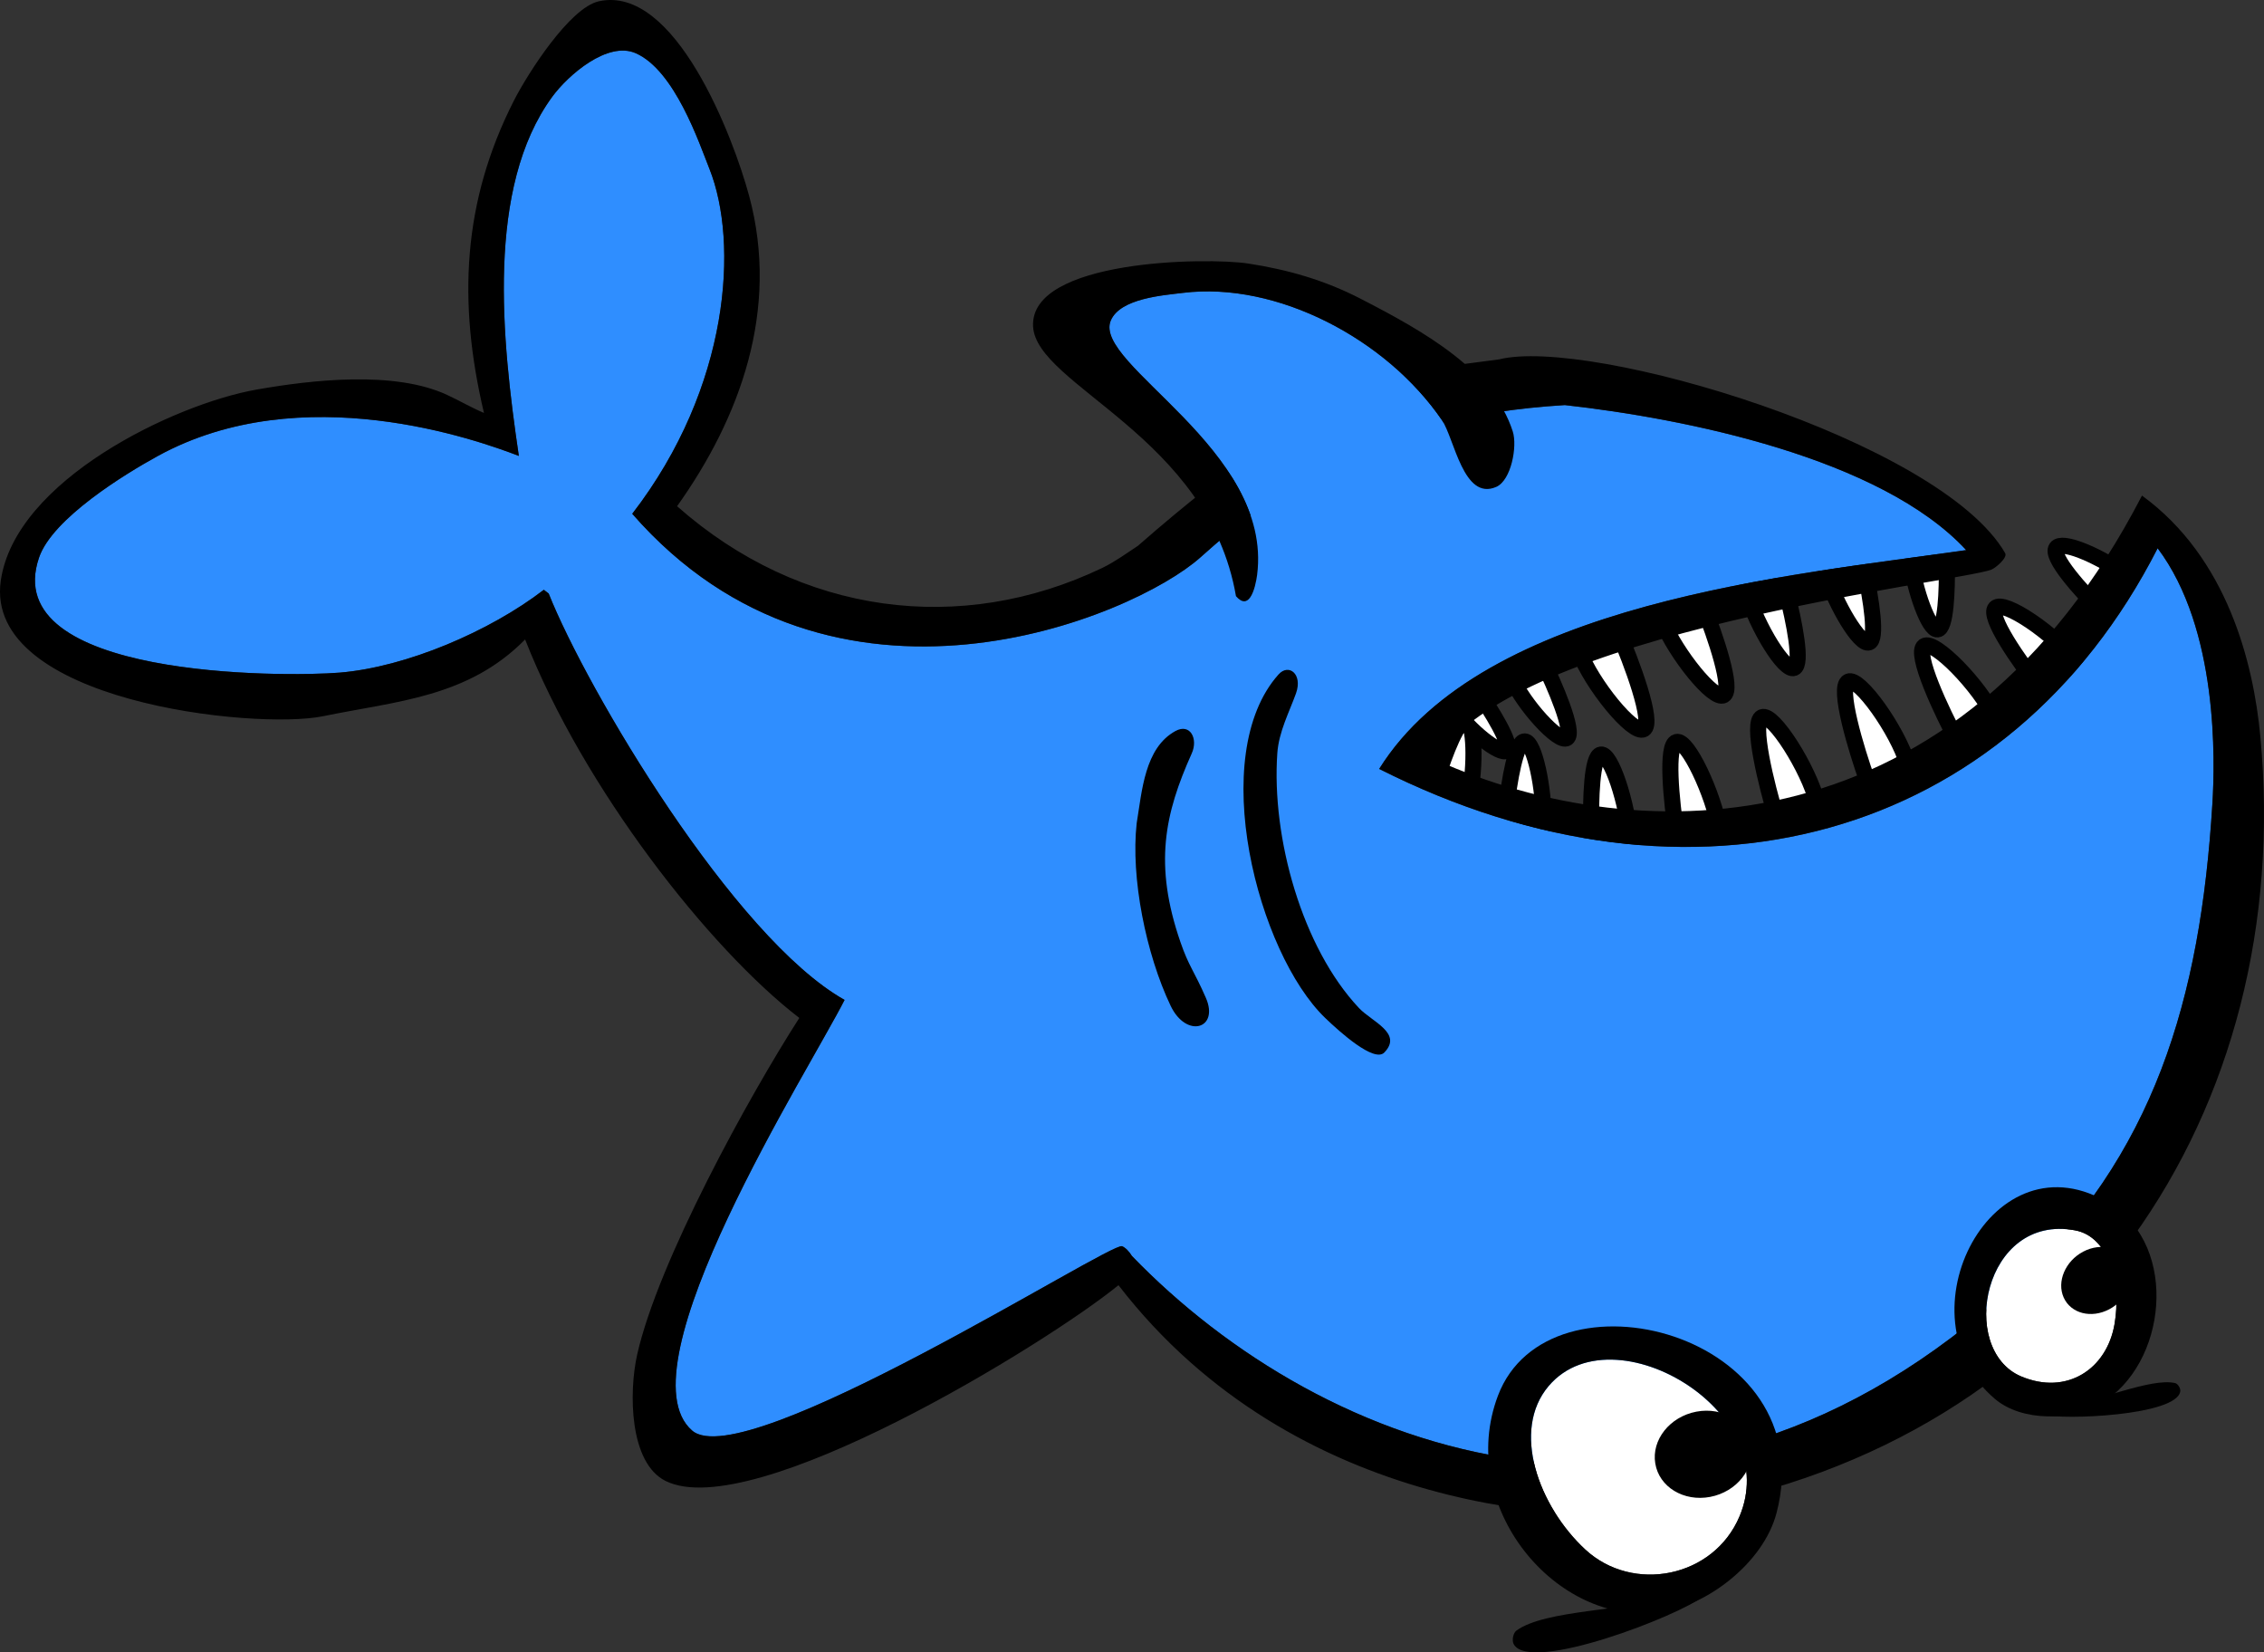 <svg version="1.1" xmlns="http://www.w3.org/2000/svg" xmlns:xlink="http://www.w3.org/1999/xlink" width="140.5" height="102.533" viewBox="0,0,140.5,102.533"><rect x="0" y="0" width="140.5" height="102.533" fill="#333333" stroke="none"/><g transform="translate(-170,-124)"><g data-paper-data="{&quot;isPaintingLayer&quot;:true}" fill="none" fill-rule="nonzero" stroke="none" stroke-width="1" stroke-linecap="butt" stroke-linejoin="miter" stroke-miterlimit="10" stroke-dasharray="" stroke-dashoffset="0" font-family="none" font-weight="none" font-size="none" text-anchor="none" style="mix-blend-mode: normal"><g data-paper-data="{&quot;index&quot;:null}" id="Body"><g id="Teeth" fill="#ffffff" stroke="#000000"><path d="M261.204,173.348c-0.668,-0.301 -1.351,-0.627 -2.056,-0.979c0.539,-1.686 1.351,-3.802 1.851,-3.673c0.53,0.136 0.567,2.821 0.205,4.652z"/><path d="M285.884,172.447c-0.675,-1.892 -1.867,-5.81 -1.182,-6.15c0.683,-0.337 3.066,3.06 3.671,5.09z"/><path d="M280.227,174.712c-0.584,-1.93 -1.58,-5.907 -0.881,-6.208c0.696,-0.299 2.909,3.226 3.418,5.288z"/><path d="M276.701,175.453c-0.823,0.161 -1.599,0.307 -2.661,0.37c-0.317,-2.108 -0.669,-5.604 0.004,-5.782c0.692,-0.182 2.291,3.251 2.657,5.412z"/><path d="M268.749,175.529c0.032,0.902 0,0 0,0c-0.044,-1.926 0.031,-4.637 0.603,-4.708c0.612,-0.078 1.637,2.937 1.83,5.45c-0.004,-0.143 -0.004,-0.196 -0.004,-0.196c0,0 0.004,0.101 0.004,0.196c0,0 -2.4,0.16 -2.433,-0.742z"/><path d="M265.783,175.015c-0.789,-0.198 -1.562,-0.43 -2.333,-0.701c0.213,-1.886 0.625,-4.324 1.175,-4.308c0.602,0.013 1.213,3.013 1.158,5.009z"/><path d="M298.8,165.035c-0.609,0.755 -1.433,1.17 -2.234,1.631c-1.275,-1.635 -3.22,-4.414 -2.731,-4.935c0.52,-0.555 3.688,1.634 4.965,3.304z"/><path d="M291.468,169.969c-0.944,-1.754 -2.682,-5.425 -2.056,-5.875c0.624,-0.448 3.464,2.504 4.358,4.406z"/><path d="M301.641,159.472c-0.352,0.879 -0.697,1.748 -1.093,2.598c-1.451,-1.445 -3.312,-3.53 -2.93,-4.068c0.34,-0.48 2.402,0.386 4.023,1.47z"/><path d="M288.579,158.758c0.72,0.034 1.466,0.09 2.237,0.158c0.031,1.783 -0.062,4.075 -0.573,4.137c-0.542,0.067 -1.429,-2.444 -1.664,-4.295z"/><path d="M265.744,165.029c0.709,1.434 2.008,4.426 1.494,4.77c-0.514,0.34 -2.713,-2.11 -3.381,-3.662z"/><path d="M270.432,163.201c0.795,1.837 2.233,5.656 1.575,6.045c-0.659,0.389 -3.254,-2.82 -3.989,-4.799z"/><path d="M273.178,162.582c0.764,-0.371 1.482,-0.714 2.499,-1.054c0.78,1.963 1.903,5.26 1.289,5.609c-0.631,0.355 -2.95,-2.557 -3.788,-4.555z"/><path d="M280.866,160.718c-0.233,-0.867 0,0 0,0c0.478,1.857 1.009,4.508 0.47,4.729c-0.577,0.233 -2.245,-2.421 -2.996,-4.812c0.035,0.139 0.049,0.189 0.049,0.189c0,0 -0.028,-0.095 -0.049,-0.189c0,0 2.293,-0.784 2.526,0.083z"/><path d="M283.314,159.585c0.806,-0.102 1.602,-0.172 2.414,-0.202c0.4,1.847 0.781,4.291 0.26,4.479c-0.57,0.208 -2.093,-2.384 -2.674,-4.277z"/><path d="M261.733,166.924c0.742,1.06 2.148,3.3 1.774,3.648c-0.374,0.347 -2.444,-1.33 -3.166,-2.492z"/></g><path d="M294.993,203.746c-20.677,19.056 -42.912,10.438 -54.747,-1.809c-0.169,-0.28 -0.406,-0.524 -0.613,-0.607c-0.717,-0.286 -23.428,14.237 -26.678,11.441c-4.525,-3.895 7.287,-22.431 9.458,-26.724c-6.865,-3.862 -15.995,-19.257 -18.362,-25.217l-0.302,-0.232c-3.352,2.58 -8.537,4.795 -12.659,5.139c-3.467,0.286 -21.245,0.357 -18.664,-7.146c0.831,-2.418 5.315,-5.173 7.388,-6.306c8.948,-4.89 19.835,-0.972 22.385,0.006c-1.076,-7.271 -2.037,-16.655 2.068,-22.28c0.992,-1.354 3.437,-3.476 5.185,-2.709c2.424,1.065 3.938,5.58 4.58,7.192c1.801,4.528 1.3,13.485 -4.796,21.388c12.469,14.279 31.096,6.423 35.255,2.709c4.572,-4.082 10.509,-8.724 22.621,-9.454c7.438,0.828 19.602,3.268 24.907,8.999c-10.82,1.562 -29.961,3.213 -36.43,13.578c19.361,9.773 39.021,4.521 48.311,-13.693c3.779,5.021 3.561,13.228 3.396,15.867c-0.746,12.122 -3.605,21.841 -12.303,29.858z" id="Fill" fill="#2f8eff" stroke="none"/><path d="M274.305,217.676c-6.127,1.045 -23.924,0.296 -34.894,-13.928c-4.554,3.703 -22.714,14.805 -28.098,12.151c-2.268,-1.117 -2.295,-5.513 -1.771,-7.845c1.298,-5.772 6.931,-16.021 10.062,-20.889c-5.57,-4.281 -13.389,-14.242 -17.016,-23.485c-3.553,3.604 -7.95,3.818 -12.537,4.762c-4.221,0.867 -21.067,-0.913 -20.003,-8.405c0.889,-6.244 10.782,-10.963 15.857,-11.86c3.455,-0.611 8.577,-1.189 11.839,0.326c0.77,0.357 1.507,0.789 2.29,1.121c-1.626,-6.874 -1.34,-13.091 1.858,-19.38c0.853,-1.676 3.458,-5.763 5.271,-6.164c4.733,-1.047 8.346,8.427 9.333,12.095c1.891,7.034 -0.559,13.74 -4.477,19.236c7.657,6.771 17.628,8.025 26.381,3.832c0.746,-0.357 1.475,-0.883 2.218,-1.375c12.382,-10.835 17.034,-10.835 22.388,-11.565l0.002,0.002c5.632,-1.438 27.396,5.024 31.43,12.018c0.164,0.283 -0.597,0.925 -0.863,1.027c-2.139,0.797 -29.639,3.807 -34.482,11.8c12.838,5.783 32.494,5.549 43.835,-16.399c5.294,3.852 6.919,10.383 7.345,14.944c2.172,23.188 -11.341,43.778 -35.968,47.981zM303.9,158.019c-9.289,18.214 -28.949,23.466 -48.31,13.693c6.469,-10.365 25.609,-12.015 36.43,-13.578c-5.306,-5.731 -17.469,-8.171 -24.907,-8.999c-12.113,0.731 -18.05,5.373 -22.622,9.455c-4.159,3.714 -22.786,11.57 -35.255,-2.709c6.096,-7.902 6.597,-16.859 4.796,-21.388c-0.642,-1.612 -2.156,-6.127 -4.58,-7.192c-1.748,-0.767 -4.193,1.354 -5.185,2.709c-4.105,5.625 -3.144,15.01 -2.068,22.28c-2.55,-0.978 -13.437,-4.896 -22.385,-0.006c-2.073,1.133 -6.557,3.888 -7.388,6.306c-2.581,7.504 15.197,7.433 18.664,7.146c4.122,-0.344 9.307,-2.559 12.659,-5.139l0.302,0.232c2.367,5.96 11.497,21.355 18.362,25.217c-2.171,4.293 -13.983,22.829 -9.458,26.724c3.25,2.796 25.961,-11.727 26.678,-11.441c0.208,0.083 0.444,0.327 0.613,0.607c11.835,12.247 34.07,20.865 54.747,1.809c8.698,-8.017 11.557,-17.736 12.303,-29.86c0.165,-2.638 0.384,-10.844 -3.396,-15.866z" id="Outline_2_" fill="#000000" stroke="none"/><path d="M250.43,167.017c-0.42,1.173 -1.068,2.381 -1.162,3.723c-0.366,5.25 1.541,12.062 5.067,15.809c0.8,0.85 2.735,1.56 1.574,2.76c-0.63,0.648 -2.767,-1.275 -3.663,-2.136c-4.207,-4.042 -7.384,-16.304 -2.904,-21.322c0.629,-0.704 1.513,-0.03 1.088,1.166z" id="Gill_1_" fill="#000000" stroke="none"/><path d="M242.648,186.412c-1.53,-3.207 -2.486,-7.953 -2.107,-11.333c0.332,-2.02 0.498,-4.666 2.398,-5.714c0.922,-0.509 1.43,0.475 1.018,1.388c-1.679,3.744 -2.365,6.885 -0.699,11.708c0.519,1.511 0.842,1.77 1.576,3.455c0.843,1.931 -1.209,2.54 -2.186,0.496z" id="Gill" fill="#000000" stroke="none"/></g><g data-paper-data="{&quot;index&quot;:null}" id="Front_Fin" stroke="none"><path d="M238.932,143.892c0.584,-1.387 3.27,-1.568 4.494,-1.721c5.815,-0.712 12.611,2.865 16.057,7.895c0.774,1.133 1.33,5.035 3.371,4.146c-5.437,9.734 -13.379,7.554 -15.271,6.86c0.257,-0.361 0.385,-1.045 0.431,-1.396c1.006,-7.808 -10.227,-13.066 -9.082,-15.784z" id="Fill_1_" fill="#2f8eff"/><path d="M262.854,154.213c-2.041,0.889 -2.597,-3.014 -3.371,-4.146c-3.445,-5.029 -10.241,-8.606 -16.057,-7.895c-1.224,0.152 -3.91,0.334 -4.494,1.721c-1.145,2.718 10.087,7.976 9.082,15.785c-0.046,0.351 -0.174,1.034 -0.431,1.396c-0.204,0.287 -0.489,0.371 -0.881,-0.08c-1.707,-9.931 -12.418,-13.063 -12.592,-16.747c-0.195,-4.15 10.781,-4.286 13.341,-3.896c2.462,0.377 4.744,1.031 6.974,2.18c4.009,2.061 8.249,4.464 9.456,8.246c0.292,0.914 -0.095,3.029 -1.027,3.436z" id="Outline_3_" fill="#000000"/></g><g data-paper-data="{&quot;index&quot;:null}" id="L_Eye" stroke="none"><path d="M268.382,220.15c-2.905,-2.694 -4.61,-7.392 -2.274,-10.146c2.125,-2.504 6.113,-1.892 8.979,0.186c2.557,1.855 4.15,4.842 2.869,7.894c-1.61,3.829 -6.63,4.791 -9.574,2.066z" id="White" fill="#ffffff"/><path d="M275.27,211.596c1.643,-0.314 3.17,0.616 3.408,2.076c0.238,1.46 -0.901,2.898 -2.547,3.212c-1.644,0.313 -3.171,-0.617 -3.408,-2.077c-0.241,-1.461 0.901,-2.898 2.547,-3.211z" id="Pupil" fill="#000000"/><path d="M280.248,217.885c-0.818,3.118 -4.346,5.763 -7.199,6.16c-6.484,0.902 -12.686,-6.57 -10.089,-13.44c3.122,-8.263 20.231,-3.952 17.288,7.28zM275.086,210.19c-2.865,-2.078 -6.854,-2.69 -8.979,-0.186c-2.336,2.754 -0.631,7.452 2.274,10.146c2.944,2.725 7.964,1.763 9.573,-2.066c1.282,-3.052 -0.311,-6.039 -2.868,-7.894z" id="Outline" fill="#000000"/><path d="M275.652,223.075c-1.305,1.117 -10.721,4.8 -11.715,2.944c-0.123,-0.228 -0.035,-0.69 0.17,-0.839c1.81,-1.314 6.849,-1.195 9.352,-2.114c0.63,-0.231 1.662,-0.718 2.318,-0.583c0.058,0.177 0.025,0.465 -0.125,0.592z" id="Eyebrow" fill="#000000"/></g><g data-paper-data="{&quot;index&quot;:null}" id="R_Eye" stroke="none"><path d="M295.432,209.408c-3.947,-1.664 -2.334,-10.118 3.346,-9.064c2.103,0.39 2.887,3.289 2.445,5.828c-0.487,2.798 -2.973,4.423 -5.791,3.236z" id="White_1_" fill="#ffffff"/><path d="M299.279,201.666c1.111,-0.586 2.375,-0.262 2.82,0.727c0.444,0.989 -0.096,2.265 -1.207,2.851c-1.113,0.586 -2.375,0.261 -2.822,-0.727c-0.444,-0.988 0.096,-2.264 1.209,-2.851z" id="Pupil_1_" fill="#000000"/><path d="M300.37,211.096c-1.812,1.069 -4.886,1.14 -6.573,-0.295c-6.081,-5.168 -0.084,-16.647 7.182,-12.083c4.25,2.67 3.496,9.951 -0.609,12.378zM298.777,200.344c-5.68,-1.054 -7.293,7.4 -3.346,9.064c2.818,1.187 5.305,-0.438 5.791,-3.236c0.442,-2.539 -0.342,-5.438 -2.445,-5.828z" id="Outline_1_" fill="#000000"/><path d="M296.564,211.414c0.402,-0.28 1.207,-0.256 1.687,-0.285c1.892,-0.116 5.206,-1.655 6.731,-1.308c0.172,0.039 0.347,0.32 0.322,0.507c-0.199,1.521 -7.367,1.806 -8.514,1.443c-0.125,-0.041 -0.22,-0.222 -0.226,-0.357z" id="Eyebrow_1_" fill="#000000"/></g></g></g></svg>